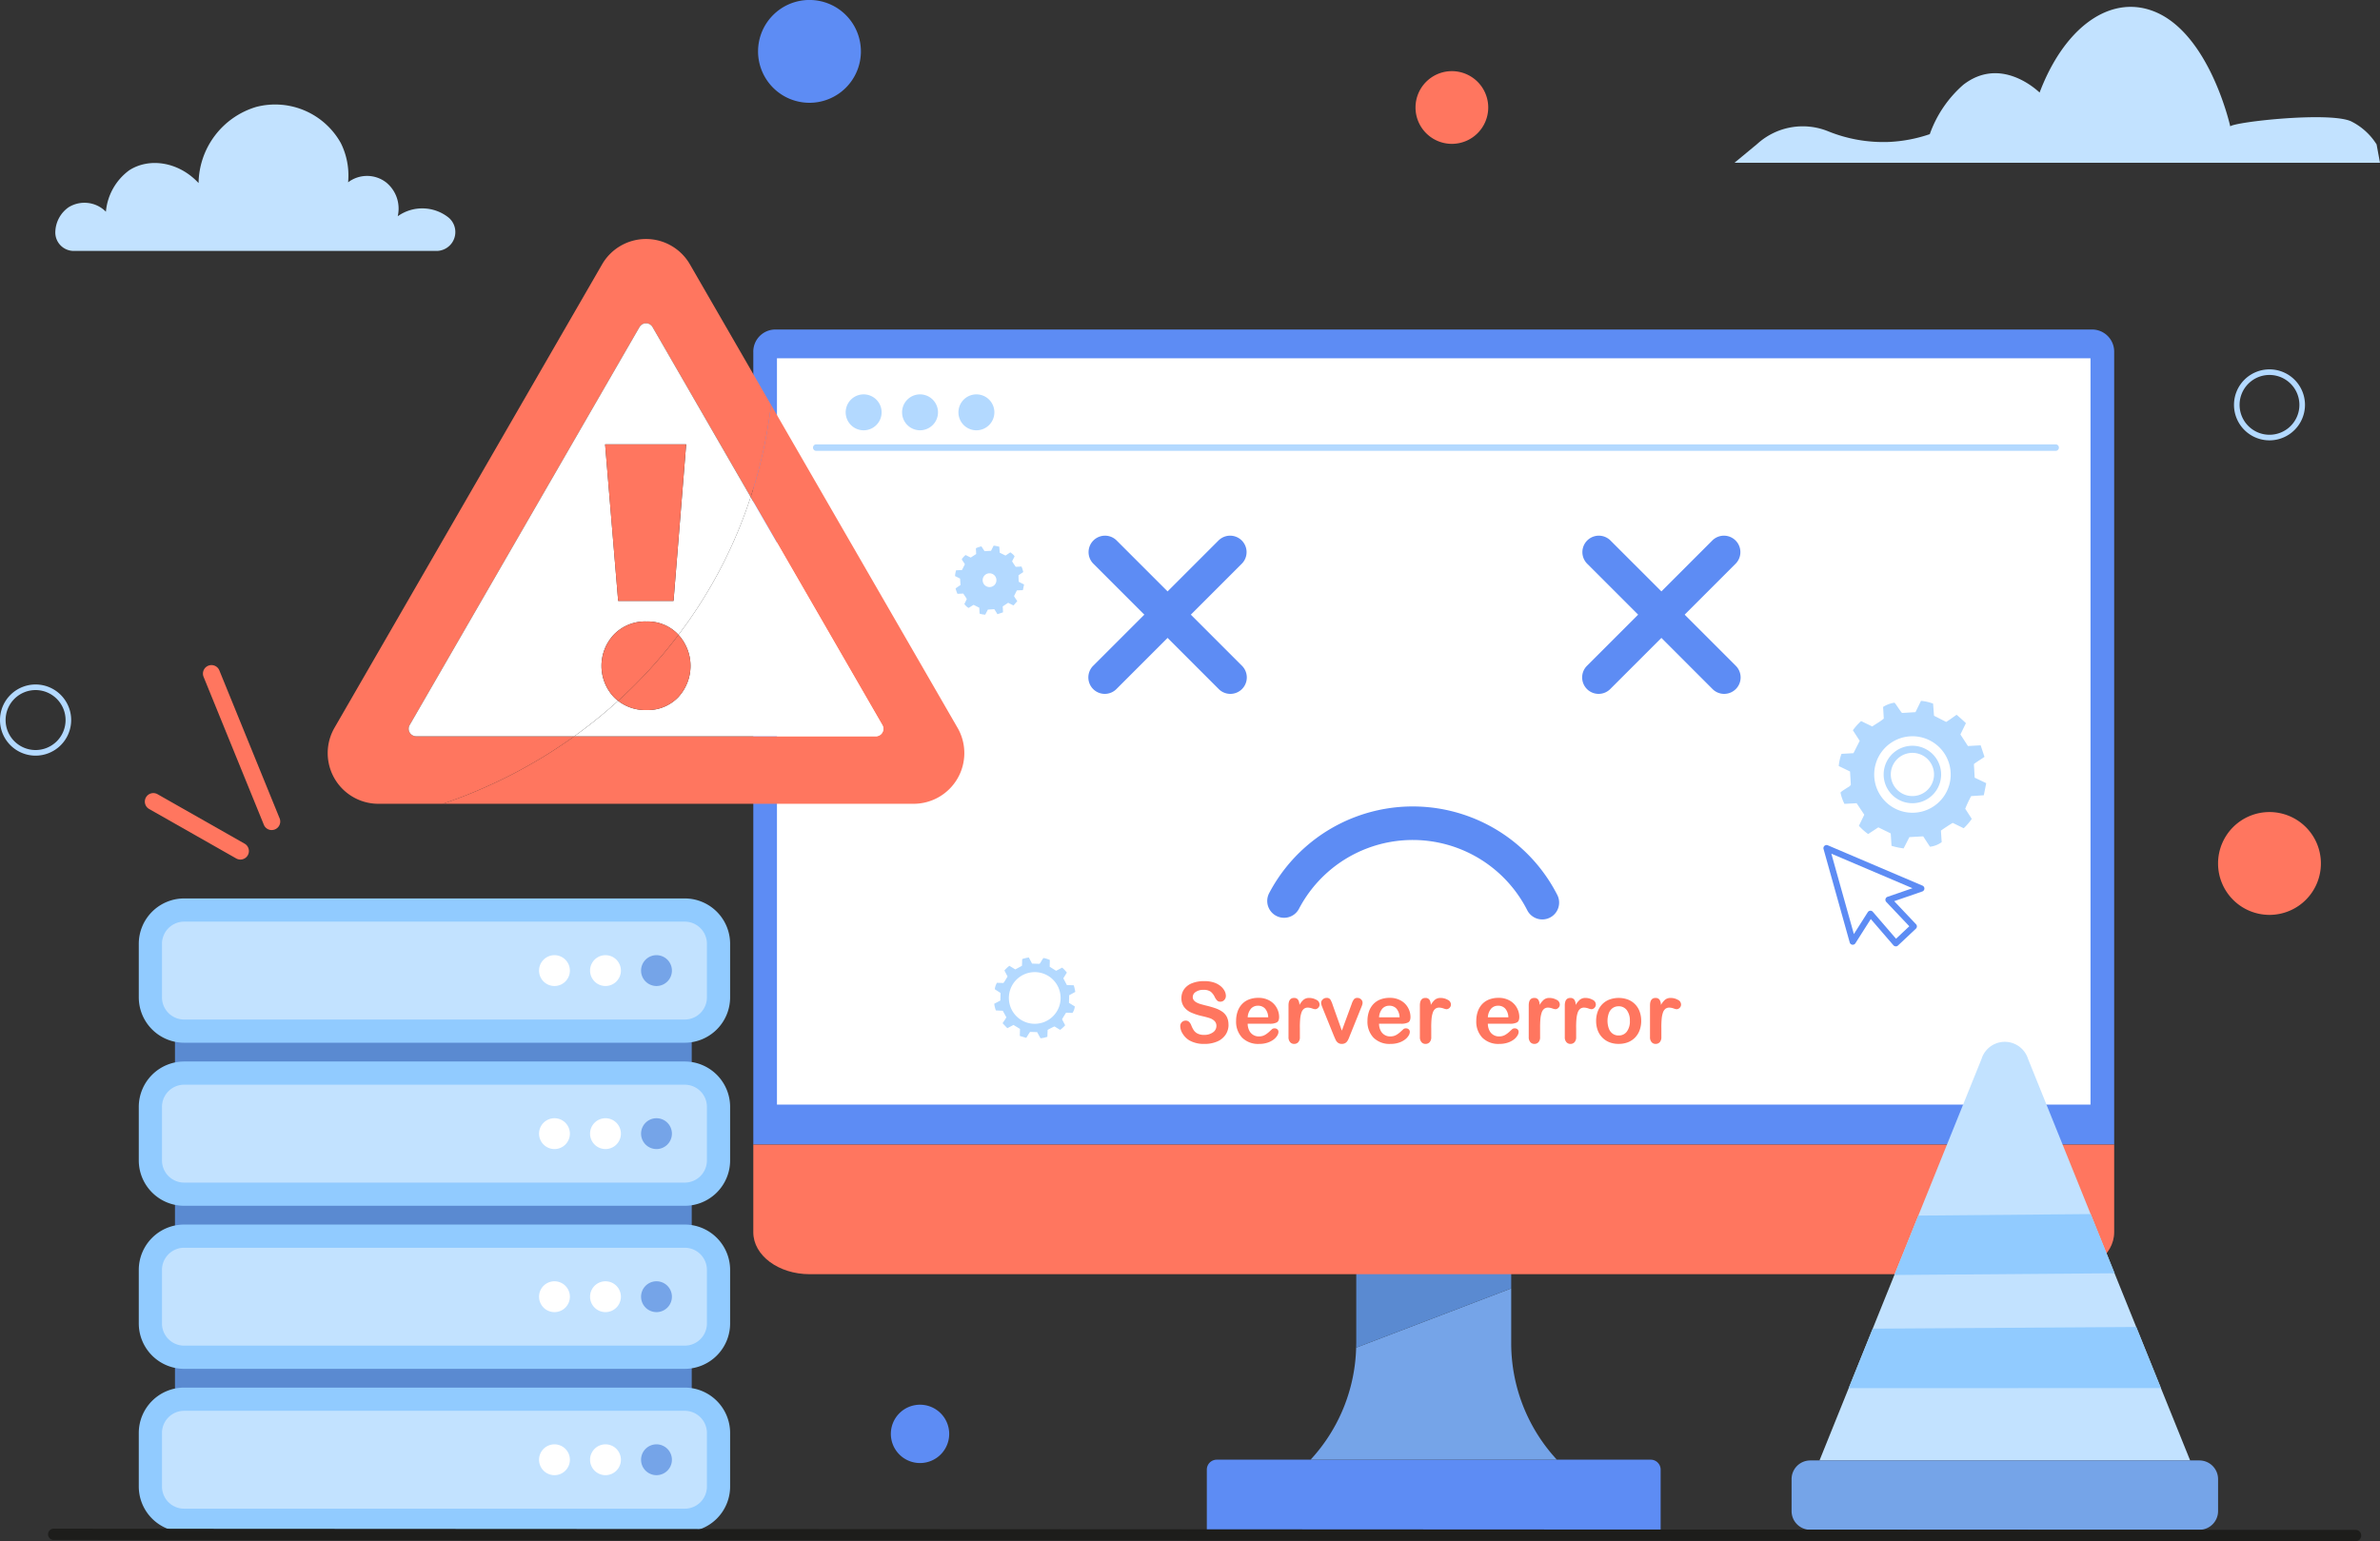 <svg xmlns="http://www.w3.org/2000/svg" xmlns:xlink="http://www.w3.org/1999/xlink" width="295" height="191.059" viewBox="0 0 295 191.059">
  <rect x="0" y="0" width="295" height="191.059" fill="#333333" stroke="none"/>
  <defs>
    <clipPath id="clip-path">
      <rect id="Rectángulo_375425" data-name="Rectángulo 375425" width="295" height="191.059" fill="none"/>
    </clipPath>
  </defs>
  <g id="Grupo_1067992" data-name="Grupo 1067992" transform="translate(0 -0.003)">
    <rect id="Rectángulo_375423" data-name="Rectángulo 375423" width="64.052" height="62.711" transform="translate(21.688 123.866)" fill="#5a8ad1"/>
    <g id="Grupo_1067991" data-name="Grupo 1067991" transform="translate(0 0.003)">
      <g id="Grupo_1067990" data-name="Grupo 1067990" transform="translate(0 0)" clip-path="url(#clip-path)">
        <path id="Trazado_803231" data-name="Trazado 803231" d="M334.146,1636.547H272.1a4.185,4.185,0,0,1-4.185-4.185v-6.642a4.185,4.185,0,0,1,4.185-4.185h62.05a4.185,4.185,0,0,1,4.185,4.185v6.642a4.185,4.185,0,0,1-4.185,4.185" transform="translate(-249.27 -1508.715)" fill="#c2e2ff"/>
        <path id="Trazado_803232" data-name="Trazado 803232" d="M314.918,1618.756h-62.05a5.63,5.63,0,0,1-5.623-5.623v-6.642a5.629,5.629,0,0,1,5.623-5.623h62.05a5.629,5.629,0,0,1,5.623,5.623v6.642a5.63,5.63,0,0,1-5.623,5.623m-62.05-15.012a2.75,2.75,0,0,0-2.747,2.747v6.642a2.75,2.75,0,0,0,2.747,2.747h62.05a2.75,2.75,0,0,0,2.747-2.747v-6.642a2.75,2.75,0,0,0-2.747-2.747Z" transform="translate(-230.043 -1489.486)" fill="#91cbff"/>
        <path id="Trazado_803233" data-name="Trazado 803233" d="M964.142,1703.867a1.911,1.911,0,1,1-1.911-1.911,1.911,1.911,0,0,1,1.911,1.911" transform="translate(-893.505 -1583.54)" fill="#fff"/>
        <path id="Trazado_803234" data-name="Trazado 803234" d="M1055.025,1703.867a1.911,1.911,0,1,1-1.911-1.911,1.911,1.911,0,0,1,1.911,1.911" transform="translate(-978.065 -1583.54)" fill="#fff"/>
        <path id="Trazado_803235" data-name="Trazado 803235" d="M1145.908,1703.867a1.911,1.911,0,1,1-1.911-1.911,1.911,1.911,0,0,1,1.911,1.911" transform="translate(-1062.625 -1583.54)" fill="#75a4e8"/>
        <path id="Trazado_803236" data-name="Trazado 803236" d="M334.146,1927.08H272.1a4.185,4.185,0,0,1-4.185-4.185v-6.642a4.185,4.185,0,0,1,4.185-4.185h62.05a4.185,4.185,0,0,1,4.185,4.185v6.642a4.185,4.185,0,0,1-4.185,4.185" transform="translate(-249.27 -1779.033)" fill="#c2e2ff"/>
        <path id="Trazado_803237" data-name="Trazado 803237" d="M314.918,1909.289h-62.05a5.629,5.629,0,0,1-5.623-5.623v-6.642a5.63,5.63,0,0,1,5.623-5.623h62.05a5.63,5.63,0,0,1,5.623,5.623v6.642a5.629,5.629,0,0,1-5.623,5.623m-62.05-15.012a2.751,2.751,0,0,0-2.747,2.747v6.642a2.75,2.75,0,0,0,2.747,2.747h62.05a2.75,2.75,0,0,0,2.747-2.747v-6.642a2.751,2.751,0,0,0-2.747-2.747Z" transform="translate(-230.043 -1759.804)" fill="#91cbff"/>
        <path id="Trazado_803238" data-name="Trazado 803238" d="M964.142,1994.4a1.911,1.911,0,1,1-1.911-1.911,1.911,1.911,0,0,1,1.911,1.911" transform="translate(-893.505 -1853.859)" fill="#fff"/>
        <path id="Trazado_803239" data-name="Trazado 803239" d="M1055.025,1994.4a1.911,1.911,0,1,1-1.911-1.911,1.911,1.911,0,0,1,1.911,1.911" transform="translate(-978.065 -1853.859)" fill="#fff"/>
        <path id="Trazado_803240" data-name="Trazado 803240" d="M1145.908,1994.4a1.911,1.911,0,1,1-1.911-1.911,1.911,1.911,0,0,1,1.911,1.911" transform="translate(-1062.625 -1853.859)" fill="#75a4e8"/>
        <path id="Trazado_803241" data-name="Trazado 803241" d="M334.146,2217.613H272.1a4.185,4.185,0,0,1-4.185-4.185v-6.642a4.185,4.185,0,0,1,4.185-4.185h62.05a4.185,4.185,0,0,1,4.185,4.185v6.642a4.185,4.185,0,0,1-4.185,4.185" transform="translate(-249.27 -2049.352)" fill="#c2e2ff"/>
        <path id="Trazado_803242" data-name="Trazado 803242" d="M314.918,2199.822h-62.05a5.63,5.63,0,0,1-5.623-5.623v-6.642a5.629,5.629,0,0,1,5.623-5.623h62.05a5.629,5.629,0,0,1,5.623,5.623v6.642a5.63,5.63,0,0,1-5.623,5.623m-62.05-15.012a2.75,2.75,0,0,0-2.747,2.747v6.642a2.751,2.751,0,0,0,2.747,2.748h62.05a2.751,2.751,0,0,0,2.747-2.748v-6.642a2.75,2.75,0,0,0-2.747-2.747Z" transform="translate(-230.043 -2030.123)" fill="#91cbff"/>
        <path id="Trazado_803243" data-name="Trazado 803243" d="M964.142,2284.933a1.911,1.911,0,1,1-1.911-1.911,1.911,1.911,0,0,1,1.911,1.911" transform="translate(-893.505 -2124.178)" fill="#fff"/>
        <path id="Trazado_803244" data-name="Trazado 803244" d="M1055.025,2284.933a1.911,1.911,0,1,1-1.911-1.911,1.911,1.911,0,0,1,1.911,1.911" transform="translate(-978.065 -2124.178)" fill="#fff"/>
        <path id="Trazado_803245" data-name="Trazado 803245" d="M1145.908,2284.933a1.911,1.911,0,1,1-1.911-1.911,1.911,1.911,0,0,1,1.911,1.911" transform="translate(-1062.625 -2124.178)" fill="#75a4e8"/>
        <path id="Trazado_803246" data-name="Trazado 803246" d="M334.146,2508.146H272.1a4.185,4.185,0,0,1-4.185-4.185v-6.642a4.185,4.185,0,0,1,4.185-4.185h62.05a4.185,4.185,0,0,1,4.185,4.185v6.642a4.185,4.185,0,0,1-4.185,4.185" transform="translate(-249.27 -2319.671)" fill="#c2e2ff"/>
        <path id="Trazado_803247" data-name="Trazado 803247" d="M314.918,2490.356h-62.05a5.629,5.629,0,0,1-5.623-5.623v-6.642a5.629,5.629,0,0,1,5.623-5.623h62.05a5.629,5.629,0,0,1,5.623,5.623v6.642a5.629,5.629,0,0,1-5.623,5.623m-62.05-15.012a2.75,2.75,0,0,0-2.747,2.747v6.642a2.75,2.75,0,0,0,2.747,2.747h62.05a2.75,2.75,0,0,0,2.747-2.747v-6.642a2.75,2.75,0,0,0-2.747-2.747Z" transform="translate(-230.043 -2300.443)" fill="#91cbff"/>
        <path id="Trazado_803248" data-name="Trazado 803248" d="M964.142,2575.466a1.911,1.911,0,1,1-1.911-1.911,1.911,1.911,0,0,1,1.911,1.911" transform="translate(-893.505 -2394.496)" fill="#fff"/>
        <path id="Trazado_803249" data-name="Trazado 803249" d="M1055.025,2575.466a1.911,1.911,0,1,1-1.911-1.911,1.911,1.911,0,0,1,1.911,1.911" transform="translate(-978.065 -2394.496)" fill="#fff"/>
        <path id="Trazado_803250" data-name="Trazado 803250" d="M1145.908,2575.466a1.911,1.911,0,1,1-1.911-1.911,1.911,1.911,0,0,1,1.911,1.911" transform="translate(-1062.625 -2394.496)" fill="#75a4e8"/>
        <path id="Trazado_803251" data-name="Trazado 803251" d="M269.872,1421.383a1.05,1.05,0,0,1-.52-.138l-10.791-6.131a1.054,1.054,0,1,1,1.042-1.833l10.791,6.131a1.055,1.055,0,0,1-.522,1.971" transform="translate(-240.075 -1314.821)" fill="#ff765f"/>
        <path id="Trazado_803252" data-name="Trazado 803252" d="M370.1,1205.589a1.055,1.055,0,0,1-.977-.657l-7.471-18.341a1.054,1.054,0,0,1,1.953-.8l7.471,18.341a1.055,1.055,0,0,1-.976,1.452" transform="translate(-336.418 -1102.682)" fill="#ff765f"/>
        <path id="Trazado_803253" data-name="Trazado 803253" d="M2206.189,2609.572h-56.251v-7.458a1.234,1.234,0,0,1,1.234-1.234h53.783a1.234,1.234,0,0,1,1.234,1.234Z" transform="translate(-2000.353 -2419.92)" fill="#5d8cf4"/>
        <path id="Trazado_803254" data-name="Trazado 803254" d="M2359.725,2295.7l-19.219,7.345a21.266,21.266,0,0,1-5.643,13.888h30.518a21.27,21.27,0,0,1-5.656-14.444Z" transform="translate(-2172.412 -2135.977)" fill="#75a4e8"/>
        <path id="Trazado_803255" data-name="Trazado 803255" d="M2435.185,2253.17h-19.206v9.749c0,.186-.008.371-.013.556l19.219-7.345Z" transform="translate(-2247.872 -2096.403)" fill="#5a8ad1"/>
        <path id="Trazado_803256" data-name="Trazado 803256" d="M1510.667,589.953a2.742,2.742,0,0,0-2.662-2.816H1344.649a2.742,2.742,0,0,0-2.662,2.816V688.18h168.68Z" transform="translate(-1248.616 -546.286)" fill="#5d8cf4"/>
        <rect id="Rectángulo_375424" data-name="Rectángulo 375424" width="162.814" height="92.521" transform="translate(96.304 44.418)" fill="#fff"/>
        <path id="Trazado_803257" data-name="Trazado 803257" d="M1341.987,2039.4v10.874c0,2.869,3.128,5.194,6.987,5.194H1503.68c3.859,0,6.987-2.325,6.987-5.194V2039.4Z" transform="translate(-1248.616 -1897.503)" fill="#ff765f"/>
        <path id="Trazado_803258" data-name="Trazado 803258" d="M2108.589,1753.524a2.214,2.214,0,0,1-.352,1.228,2.339,2.339,0,0,1-1.03.853,3.857,3.857,0,0,1-1.608.308,3.618,3.618,0,0,1-1.839-.421,2.45,2.45,0,0,1-.835-.809,1.836,1.836,0,0,1-.321-.984.667.667,0,0,1,.683-.673.58.58,0,0,1,.408.154,1.219,1.219,0,0,1,.285.457,3.041,3.041,0,0,0,.311.6,1.259,1.259,0,0,0,.47.4,1.736,1.736,0,0,0,.8.157,1.8,1.8,0,0,0,1.1-.316.95.95,0,0,0,.424-.789.833.833,0,0,0-.229-.609,1.474,1.474,0,0,0-.591-.357q-.362-.123-.969-.262a7.1,7.1,0,0,1-1.359-.444,2.2,2.2,0,0,1-.868-.694,1.8,1.8,0,0,1-.321-1.092,1.875,1.875,0,0,1,.339-1.1,2.139,2.139,0,0,1,.981-.742,4.018,4.018,0,0,1,1.51-.26,3.735,3.735,0,0,1,1.2.172,2.536,2.536,0,0,1,.84.457,1.912,1.912,0,0,1,.488.6,1.38,1.38,0,0,1,.154.611.723.723,0,0,1-.193.491.614.614,0,0,1-.48.218.553.553,0,0,1-.4-.131,1.781,1.781,0,0,1-.3-.429,1.94,1.94,0,0,0-.493-.665,1.441,1.441,0,0,0-.925-.239,1.6,1.6,0,0,0-.953.259.754.754,0,0,0-.362.624.631.631,0,0,0,.123.39,1.035,1.035,0,0,0,.339.283,2.29,2.29,0,0,0,.437.185q.221.067.729.2a11.456,11.456,0,0,1,1.154.329,3.507,3.507,0,0,1,.878.437,1.8,1.8,0,0,1,.565.65,2.082,2.082,0,0,1,.2.963" transform="translate(-1956.312 -1626.497)" fill="#ff765f"/>
        <path id="Trazado_803259" data-name="Trazado 803259" d="M2206.24,1781.162H2203.5a1.863,1.863,0,0,0,.193.843,1.29,1.29,0,0,0,1.184.735,1.684,1.684,0,0,0,.46-.059,1.5,1.5,0,0,0,.4-.185,3.051,3.051,0,0,0,.36-.27q.164-.144.427-.391a.46.46,0,0,1,.308-.093.508.508,0,0,1,.349.118.422.422,0,0,1,.134.334.911.911,0,0,1-.149.444,1.765,1.765,0,0,1-.45.488,2.559,2.559,0,0,1-.755.388,3.255,3.255,0,0,1-1.045.154,2.8,2.8,0,0,1-2.1-.771,2.869,2.869,0,0,1-.75-2.091,3.482,3.482,0,0,1,.185-1.153,2.541,2.541,0,0,1,.539-.912,2.339,2.339,0,0,1,.873-.583,3.136,3.136,0,0,1,1.151-.2,2.729,2.729,0,0,1,1.41.347,2.28,2.28,0,0,1,.881.9,2.36,2.36,0,0,1,.293,1.12q0,.529-.3.686a1.889,1.889,0,0,1-.853.157m-2.743-.8h2.543a1.7,1.7,0,0,0-.388-1.076,1.161,1.161,0,0,0-.886-.357,1.123,1.123,0,0,0-.86.362,1.8,1.8,0,0,0-.408,1.071" transform="translate(-2048.851 -1654.252)" fill="#ff765f"/>
        <path id="Trazado_803260" data-name="Trazado 803260" d="M2296.945,1781.781v1.171a.9.9,0,0,1-.2.64.668.668,0,0,1-.509.213.642.642,0,0,1-.5-.216.92.92,0,0,1-.2-.637v-3.9q0-.945.683-.945a.571.571,0,0,1,.5.221,1.218,1.218,0,0,1,.17.652,2.455,2.455,0,0,1,.516-.652,1.067,1.067,0,0,1,.707-.221,1.809,1.809,0,0,1,.858.221.66.66,0,0,1,.416.586.557.557,0,0,1-.177.424.55.55,0,0,1-.383.167,1.765,1.765,0,0,1-.373-.1,1.733,1.733,0,0,0-.521-.1.763.763,0,0,0-.5.162,1.038,1.038,0,0,0-.3.48,3.346,3.346,0,0,0-.149.758q-.041.439-.041,1.071" transform="translate(-2135.826 -1654.389)" fill="#ff765f"/>
        <path id="Trazado_803261" data-name="Trazado 803261" d="M2355.012,1778.976l1.135,3.185,1.223-3.324a1.978,1.978,0,0,1,.282-.568.517.517,0,0,1,.421-.167.633.633,0,0,1,.455.18.561.561,0,0,1,.188.416.845.845,0,0,1-.033.216,2,2,0,0,1-.077.231l-.1.246-1.346,3.339q-.056.144-.146.365a1.9,1.9,0,0,1-.2.377.789.789,0,0,1-.272.244.818.818,0,0,1-.393.087.761.761,0,0,1-.475-.136.917.917,0,0,1-.262-.3q-.085-.162-.285-.639l-1.336-3.3q-.047-.123-.095-.247a2.158,2.158,0,0,1-.083-.252.911.911,0,0,1-.033-.221.536.536,0,0,1,.087-.285.683.683,0,0,1,.241-.231.653.653,0,0,1,.334-.09.531.531,0,0,1,.48.2,3.186,3.186,0,0,1,.29.673" transform="translate(-2189.825 -1654.389)" fill="#ff765f"/>
        <path id="Trazado_803262" data-name="Trazado 803262" d="M2440.306,1781.162h-2.743a1.863,1.863,0,0,0,.193.843,1.29,1.29,0,0,0,1.184.735,1.683,1.683,0,0,0,.46-.059,1.5,1.5,0,0,0,.4-.185,3.069,3.069,0,0,0,.36-.27q.164-.144.427-.391a.46.46,0,0,1,.308-.093.508.508,0,0,1,.349.118.422.422,0,0,1,.134.334.913.913,0,0,1-.149.444,1.761,1.761,0,0,1-.45.488,2.562,2.562,0,0,1-.755.388,3.255,3.255,0,0,1-1.045.154,2.8,2.8,0,0,1-2.1-.771,2.869,2.869,0,0,1-.75-2.091,3.489,3.489,0,0,1,.185-1.153,2.548,2.548,0,0,1,.539-.912,2.34,2.34,0,0,1,.874-.583,3.135,3.135,0,0,1,1.151-.2,2.729,2.729,0,0,1,1.41.347,2.28,2.28,0,0,1,.881.9,2.357,2.357,0,0,1,.293,1.12q0,.529-.3.686a1.889,1.889,0,0,1-.853.157m-2.743-.8h2.543a1.706,1.706,0,0,0-.388-1.076,1.161,1.161,0,0,0-.886-.357,1.123,1.123,0,0,0-.861.362,1.8,1.8,0,0,0-.408,1.071" transform="translate(-2266.632 -1654.252)" fill="#ff765f"/>
        <path id="Trazado_803263" data-name="Trazado 803263" d="M2531.011,1781.781v1.171a.9.9,0,0,1-.2.64.668.668,0,0,1-.509.213.642.642,0,0,1-.5-.216.92.92,0,0,1-.2-.637v-3.9q0-.945.683-.945a.571.571,0,0,1,.5.221,1.218,1.218,0,0,1,.169.652,2.455,2.455,0,0,1,.516-.652,1.067,1.067,0,0,1,.707-.221,1.809,1.809,0,0,1,.858.221.66.66,0,0,1,.416.586.557.557,0,0,1-.177.424.55.55,0,0,1-.383.167,1.768,1.768,0,0,1-.373-.1,1.731,1.731,0,0,0-.521-.1.763.763,0,0,0-.5.162,1.042,1.042,0,0,0-.3.48,3.347,3.347,0,0,0-.149.758q-.041.439-.041,1.071" transform="translate(-2353.608 -1654.389)" fill="#ff765f"/>
        <path id="Trazado_803264" data-name="Trazado 803264" d="M2634.2,1781.162h-2.743a1.86,1.86,0,0,0,.193.843,1.29,1.29,0,0,0,1.184.735,1.683,1.683,0,0,0,.46-.059,1.494,1.494,0,0,0,.4-.185,3.069,3.069,0,0,0,.36-.27q.164-.144.427-.391a.46.46,0,0,1,.308-.093.508.508,0,0,1,.349.118.422.422,0,0,1,.134.334.913.913,0,0,1-.149.444,1.768,1.768,0,0,1-.449.488,2.563,2.563,0,0,1-.755.388,3.254,3.254,0,0,1-1.045.154,2.8,2.8,0,0,1-2.1-.771,2.869,2.869,0,0,1-.75-2.091,3.489,3.489,0,0,1,.185-1.153,2.544,2.544,0,0,1,.539-.912,2.338,2.338,0,0,1,.874-.583,3.135,3.135,0,0,1,1.151-.2,2.73,2.73,0,0,1,1.41.347,2.281,2.281,0,0,1,.881.9,2.357,2.357,0,0,1,.293,1.12q0,.529-.3.686a1.889,1.889,0,0,1-.853.157m-2.743-.8H2634a1.7,1.7,0,0,0-.388-1.076,1.161,1.161,0,0,0-.886-.357,1.123,1.123,0,0,0-.861.362,1.8,1.8,0,0,0-.408,1.071" transform="translate(-2447.039 -1654.252)" fill="#ff765f"/>
        <path id="Trazado_803265" data-name="Trazado 803265" d="M2724.909,1781.781v1.171a.9.9,0,0,1-.2.64.667.667,0,0,1-.508.213.642.642,0,0,1-.5-.216.92.92,0,0,1-.2-.637v-3.9q0-.945.683-.945a.57.57,0,0,1,.5.221,1.218,1.218,0,0,1,.17.652,2.45,2.45,0,0,1,.516-.652,1.067,1.067,0,0,1,.707-.221,1.809,1.809,0,0,1,.858.221.66.66,0,0,1,.416.586.557.557,0,0,1-.177.424.55.55,0,0,1-.383.167,1.768,1.768,0,0,1-.372-.1,1.733,1.733,0,0,0-.521-.1.763.763,0,0,0-.5.162,1.038,1.038,0,0,0-.3.48,3.347,3.347,0,0,0-.149.758q-.041.439-.041,1.071" transform="translate(-2534.015 -1654.389)" fill="#ff765f"/>
        <path id="Trazado_803266" data-name="Trazado 803266" d="M2789.149,1781.781v1.171a.9.9,0,0,1-.2.64.669.669,0,0,1-.509.213.642.642,0,0,1-.5-.216.921.921,0,0,1-.2-.637v-3.9q0-.945.683-.945a.57.57,0,0,1,.5.221,1.218,1.218,0,0,1,.17.652,2.45,2.45,0,0,1,.516-.652,1.066,1.066,0,0,1,.706-.221,1.808,1.808,0,0,1,.858.221.66.66,0,0,1,.416.586.557.557,0,0,1-.177.424.55.55,0,0,1-.383.167,1.768,1.768,0,0,1-.373-.1,1.731,1.731,0,0,0-.521-.1.763.763,0,0,0-.5.162,1.044,1.044,0,0,0-.3.48,3.361,3.361,0,0,0-.149.758q-.041.439-.041,1.071" transform="translate(-2593.785 -1654.389)" fill="#ff765f"/>
        <path id="Trazado_803267" data-name="Trazado 803267" d="M2849.151,1780.954a3.315,3.315,0,0,1-.2,1.156,2.552,2.552,0,0,1-.565.909,2.5,2.5,0,0,1-.884.583,3.125,3.125,0,0,1-1.156.2,3.036,3.036,0,0,1-1.146-.205,2.528,2.528,0,0,1-1.446-1.492,3.306,3.306,0,0,1-.193-1.153,3.341,3.341,0,0,1,.2-1.166,2.534,2.534,0,0,1,.56-.9,2.47,2.47,0,0,1,.884-.578,3.344,3.344,0,0,1,2.3,0,2.486,2.486,0,0,1,1.451,1.49,3.328,3.328,0,0,1,.193,1.156m-1.408,0a2.1,2.1,0,0,0-.378-1.336,1.226,1.226,0,0,0-1.015-.478,1.257,1.257,0,0,0-.724.213,1.352,1.352,0,0,0-.483.629,2.857,2.857,0,0,0,0,1.932,1.377,1.377,0,0,0,.478.629,1.24,1.24,0,0,0,.732.218,1.224,1.224,0,0,0,1.015-.48,2.1,2.1,0,0,0,.378-1.328" transform="translate(-2645.722 -1654.389)" fill="#ff765f"/>
        <path id="Trazado_803268" data-name="Trazado 803268" d="M2940.959,1781.781v1.171a.9.9,0,0,1-.2.64.668.668,0,0,1-.509.213.642.642,0,0,1-.5-.216.92.92,0,0,1-.2-.637v-3.9q0-.945.683-.945a.571.571,0,0,1,.5.221,1.218,1.218,0,0,1,.17.652,2.45,2.45,0,0,1,.516-.652,1.067,1.067,0,0,1,.707-.221,1.809,1.809,0,0,1,.858.221.66.66,0,0,1,.416.586.557.557,0,0,1-.177.424.55.55,0,0,1-.383.167,1.768,1.768,0,0,1-.373-.1,1.731,1.731,0,0,0-.521-.1.762.762,0,0,0-.5.162,1.038,1.038,0,0,0-.3.48,3.333,3.333,0,0,0-.149.758q-.041.439-.041,1.071" transform="translate(-2735.033 -1654.389)" fill="#ff765f"/>
        <path id="Trazado_803269" data-name="Trazado 803269" d="M1939.472,973.111h0a2.039,2.039,0,0,1,0-2.883l15.564-15.564a2.039,2.039,0,0,1,2.883,2.883l-15.564,15.564a2.039,2.039,0,0,1-2.883,0" transform="translate(-1803.975 -887.686)" fill="#5d8cf4"/>
        <path id="Trazado_803270" data-name="Trazado 803270" d="M1957.919,973.111h0a2.039,2.039,0,0,0,0-2.883l-15.564-15.564a2.039,2.039,0,0,0-2.883,2.883l15.564,15.564a2.039,2.039,0,0,0,2.883,0" transform="translate(-1803.975 -887.686)" fill="#5d8cf4"/>
        <path id="Trazado_803271" data-name="Trazado 803271" d="M2819.188,973.111h0a2.038,2.038,0,0,1,0-2.883l15.563-15.564a2.039,2.039,0,0,1,2.883,2.883l-15.564,15.564a2.039,2.039,0,0,1-2.883,0" transform="translate(-2622.483 -887.686)" fill="#5d8cf4"/>
        <path id="Trazado_803272" data-name="Trazado 803272" d="M2837.635,973.111h0a2.039,2.039,0,0,0,0-2.883l-15.564-15.564a2.039,2.039,0,0,0-2.883,2.883l15.563,15.564a2.039,2.039,0,0,0,2.883,0" transform="translate(-2622.483 -887.686)" fill="#5d8cf4"/>
        <path id="Trazado_803273" data-name="Trazado 803273" d="M2291.576,1450.673a2.087,2.087,0,0,1-1.859-1.135,15.921,15.921,0,0,0-28.3-.181,2.087,2.087,0,1,1-3.69-1.951,20.113,20.113,0,0,1,35.709.227,2.088,2.088,0,0,1-1.855,3.04" transform="translate(-2100.412 -1336.688)" fill="#5d8cf4"/>
        <path id="Trazado_803274" data-name="Trazado 803274" d="M1511.03,704.922a2.227,2.227,0,1,1-2.227-2.226,2.227,2.227,0,0,1,2.227,2.226" transform="translate(-1401.755 -653.805)" fill="#b3d9ff"/>
        <path id="Trazado_803275" data-name="Trazado 803275" d="M1611.474,704.922a2.226,2.226,0,1,1-2.226-2.226,2.226,2.226,0,0,1,2.226,2.226" transform="translate(-1495.21 -653.805)" fill="#b3d9ff"/>
        <path id="Trazado_803276" data-name="Trazado 803276" d="M1711.919,704.922a2.227,2.227,0,1,1-2.227-2.226,2.226,2.226,0,0,1,2.227,2.226" transform="translate(-1588.667 -653.805)" fill="#b3d9ff"/>
        <path id="Trazado_803277" data-name="Trazado 803277" d="M1602.38,792.558H1448.759a.4.4,0,0,1,0-.808H1602.38a.4.4,0,0,1,0,.808" transform="translate(-1347.584 -736.663)" fill="#b3d9ff"/>
        <path id="Trazado_803278" data-name="Trazado 803278" d="M1704.332,980.614a2.6,2.6,0,0,0,.712.13l.327-.627.792-.052c.044.064.094.134.139.206.086.137.168.276.253.414.17-.045.655-.218.693-.233-.012-.255-.024-.492-.035-.732l.668-.447.664.33.47-.53c-.1-.164-.211-.314-.307-.468-.033-.053-.065-.107-.094-.162l.352-.707.744-.03.081-.387.066-.313-.657-.336a7.546,7.546,0,0,1-.028-.811l.582-.392a3.244,3.244,0,0,0-.218-.687l-.711.034c-.155-.215-.309-.449-.453-.683l.306-.6c-.043-.127-.2-.278-.521-.513l-.6.4-.719-.356c-.016-.241-.033-.482-.05-.736a4.321,4.321,0,0,0-.7-.14l-.328.646-.8.04-.39-.591a3.192,3.192,0,0,0-.684.229l.035.717-.675.438-.64-.315a2.665,2.665,0,0,0-.47.516.8.8,0,0,0,.052.115c.08.123.16.247.246.366a.327.327,0,0,1,.074.175l-.179.356-.167.333-.727.034a2.731,2.731,0,0,0-.133.715l.144.072.48.239c.017.264.034.527.052.8l-.608.409a3.388,3.388,0,0,0,.23.681l.719-.033c.146.231.314.442.438.686l-.3.608a1.682,1.682,0,0,0,.515.49c.038-.021.083-.044.125-.07.129-.081.256-.164.385-.244.042-.026.088-.047.124-.066l.7.351.037.73m.393-4.287a.854.854,0,1,1,.7.987.853.853,0,0,1-.7-.987" transform="translate(-1582.924 -904.544)" fill="#b3d9ff"/>
        <path id="Trazado_803279" data-name="Trazado 803279" d="M1772.507,1712.671l.446.818c-.047.078-.1.166-.151.249-.1.159-.211.316-.317.473.131.159.555.591.59.623l.762-.4.805.491c-.008.29-.016.572-.024.87l.8.239c.124-.189.231-.379.347-.557.04-.062.082-.122.126-.18h.012l.864.025c.136.251.294.531.419.763a3.263,3.263,0,0,0,.711-.143v0l.136-.031c.012-.3.023-.578.034-.865a8.779,8.779,0,0,1,.849-.429l.7.426a3.8,3.8,0,0,0,.625-.571l-.386-.74c.153-.271.326-.551.5-.819l.789.03a1.637,1.637,0,0,0,.29-.808l-.721-.443.025-.941.76-.417c-.041-.214-.079-.427-.14-.638-.018-.061-.037-.121-.059-.181l-.849-.031-.438-.834.437-.707a3.744,3.744,0,0,0-.581-.616l-.747.39-.8-.5c.007-.292.013-.562.02-.837a3.129,3.129,0,0,0-.781-.246.987.987,0,0,0-.1.112c-.092.146-.184.292-.268.443a.383.383,0,0,1-.15.166l-.467-.015-.437-.014-.4-.758a4.9,4.9,0,0,0-.661.143,1.443,1.443,0,0,0-.166.068c0,.064,0,.126-.005.189-.006.21-.011.417-.017.629l-.83.451-.735-.447a3.97,3.97,0,0,0-.612.58l.389.75c-.174.27-.315.552-.515.8l-.8-.025a1.979,1.979,0,0,0-.268.79c.042.03.087.067.136.1.149.1.3.192.45.29.049.032.093.07.131.1-.01.324-.019.63-.028.92l-.759.4a4.091,4.091,0,0,0,.157.7,1.374,1.374,0,0,0,.055.127l.829.039m.9-.7a3.2,3.2,0,0,1,2.191-3.962l.009,0a3.2,3.2,0,0,1,1.771,6.153l-.009,0a3.2,3.2,0,0,1-3.962-2.191" transform="translate(-1648.214 -1587.367)" fill="#b3d9ff"/>
        <path id="Trazado_803280" data-name="Trazado 803280" d="M3277.872,1261.5l.953,1.425-.669,1.375a6.8,6.8,0,0,0,1.148,1.022l1.26-.829,1.536.752c.033.5.066,1.011.1,1.539a9.192,9.192,0,0,0,1.5.318l.717-1.4,1.707-.094.841,1.286a2.973,2.973,0,0,0,1.452-.567l-.095-1.431c.478-.336.976-.666,1.461-.957l1.362.664a6.914,6.914,0,0,0,1-1.163l-.81-1.256a15.991,15.991,0,0,1,.735-1.564l1.568-.105.3-1.5-1.432-.683c-.019-.33-.037-.657-.056-.986-.013-.229-.026-.458-.04-.694.1-.083.21-.161.32-.238.317-.22.657-.423.993-.659l-.475-1.433-1.577.089-.933-1.436.683-1.4c-.061-.062-.866-.809-1.161-1.039-.281.2-.56.4-.842.6-.149.1-.305.2-.445.287l-1.507-.768c-.039-.507-.075-1-.114-1.5a5.54,5.54,0,0,0-1.5-.343l-.685,1.4-1.668.1c-.056-.068-.128-.146-.188-.233-.185-.265-.365-.535-.549-.8-.061-.087-.129-.168-.187-.242a3.586,3.586,0,0,0-1.42.527c.028.473.057.952.086,1.446-.446.375-.951.645-1.432.975l-1.38-.668a7.2,7.2,0,0,0-1.021,1.14l.794,1.228.054.083-.775,1.529-1.483.083a5.828,5.828,0,0,0-.34,1.511l1.4.678q.023.392.047.791.025.42.051.848a.693.693,0,0,1-.292.281c-.269.16-.529.334-.79.509a1.775,1.775,0,0,0-.2.182,5.69,5.69,0,0,0,.487,1.4l1.518-.079m3.176-6.475a4.741,4.741,0,1,1,.824,6.654,4.741,4.741,0,0,1-.824-6.654" transform="translate(-3047.746 -1161.924)" fill="#b3d9ff"/>
        <path id="Trazado_803281" data-name="Trazado 803281" d="M3362.093,1334.564a3.562,3.562,0,1,0-5,.619,3.561,3.561,0,0,0,5-.619m-5.171-3.454a2.679,2.679,0,1,1,1.1,3.624,2.679,2.679,0,0,1-1.1-3.624" transform="translate(-3122.243 -1236.359)" fill="#b3d9ff"/>
        <path id="Trazado_803282" data-name="Trazado 803282" d="M3265.705,1516.259l-11.735-5,3.245,11.588,2.192-3.454,3.143,3.646,2.226-2.091-3.122-3.3Z" transform="translate(-3027.57 -1406.115)" fill="#fff"/>
        <path id="Trazado_803283" data-name="Trazado 803283" d="M3257.341,1518.228h-.021a.39.39,0,0,1-.274-.135l-2.8-3.249-1.911,3.01a.389.389,0,0,1-.7-.1l-3.245-11.588a.389.389,0,0,1,.528-.463l11.735,5a.389.389,0,0,1-.026.726l-3.48,1.2,2.707,2.86a.389.389,0,0,1-.016.551l-2.226,2.091a.388.388,0,0,1-.267.106m-3.143-4.425a.39.39,0,0,1,.295.135l2.877,3.339,1.645-1.546-2.854-3.015a.389.389,0,0,1,.156-.636l3.094-1.065-10.057-4.281,2.791,9.966,1.724-2.716a.389.389,0,0,1,.3-.179h.028" transform="translate(-3022.362 -1400.909)" fill="#5d8cf4"/>
        <path id="Trazado_803284" data-name="Trazado 803284" d="M3287.342,1908.2H3241.4l11.486-28.462,8.6-21.323a3.02,3.02,0,0,1,5.762,0l8.6,21.323Z" transform="translate(-3015.874 -1727.143)" fill="#c2e2ff"/>
        <path id="Trazado_803285" data-name="Trazado 803285" d="M3242.212,2610.842h-48.228a2.318,2.318,0,0,1-2.318-2.318v-3.961a2.318,2.318,0,0,1,2.318-2.318h48.228a2.318,2.318,0,0,1,2.318,2.318v3.961a2.318,2.318,0,0,1-2.318,2.318" transform="translate(-2969.601 -2421.19)" fill="#75a4e8"/>
        <path id="Trazado_803286" data-name="Trazado 803286" d="M3332.081,2372.028l-38.706.012,2.977-7.376,32.673-.207,3.056,7.572" transform="translate(-3064.234 -2199.946)" fill="#91cbff"/>
        <path id="Trazado_803287" data-name="Trazado 803287" d="M3402.048,2170.611l-27.3.214,2.972-7.364,21.368-.187,2.961,7.337" transform="translate(-3139.944 -2012.761)" fill="#91cbff"/>
        <path id="Trazado_803288" data-name="Trazado 803288" d="M594.678,487.518a.926.926,0,0,1-.8-1.389l28.491-49.348a.926.926,0,0,1,1.6,0l12.171,21.081a60.448,60.448,0,0,0,2.525-11.433l-10.056-17.418a6.284,6.284,0,0,0-10.884,0l-33.169,57.45A6.284,6.284,0,0,0,590,495.888h7.981a62.278,62.278,0,0,0,16.3-8.369Z" transform="translate(-543.095 -396.24)" fill="#ff765f"/>
        <path id="Trazado_803289" data-name="Trazado 803289" d="M852.67,761.407l-23.112-40.032a60.445,60.445,0,0,1-2.525,11.432l16.32,28.267a.926.926,0,0,1-.8,1.389H805.173a62.28,62.28,0,0,1-16.3,8.369h58.356a6.284,6.284,0,0,0,5.442-9.426" transform="translate(-733.985 -671.185)" fill="#ff765f"/>
        <path id="Trazado_803290" data-name="Trazado 803290" d="M1036.077,902.771a5.717,5.717,0,0,1-.055,7.756,5.238,5.238,0,0,1-3.9,1.569,5.539,5.539,0,0,1-3.53-1.14,60.73,60.73,0,0,1-5.43,4.391h37.377a.926.926,0,0,0,.8-1.389l-16.32-28.267a57.921,57.921,0,0,1-6.756,13.991c-.7,1.058-1.432,2.085-2.191,3.089" transform="translate(-951.977 -824.068)" fill="#fff"/>
        <path id="Trazado_803291" data-name="Trazado 803291" d="M756.677,576.5l-28.491,49.348a.926.926,0,0,0,.8,1.389h19.6a60.743,60.743,0,0,0,5.43-4.391,5.432,5.432,0,0,1-.49-.429,5.655,5.655,0,0,1,0-7.818,5.4,5.4,0,0,1,4.02-1.593,5.2,5.2,0,0,1,3.9,1.593c.02.02.036.042.055.062.759-1,1.492-2.031,2.191-3.089a57.921,57.921,0,0,0,6.756-13.991L758.281,576.5a.926.926,0,0,0-1.6,0m4.209,33.957h-6.863l-1.618-19.411h10.049Z" transform="translate(-677.405 -535.962)" fill="#fff"/>
        <path id="Trazado_803292" data-name="Trazado 803292" d="M1081.166,1109.034c-.019-.02-.036-.042-.055-.062a5.2,5.2,0,0,0-3.9-1.593,5.4,5.4,0,0,0-4.02,1.593,5.656,5.656,0,0,0,0,7.818,5.449,5.449,0,0,0,.49.429,59.794,59.794,0,0,0,7.482-8.185" transform="translate(-997.066 -1030.332)" fill="#ff765f"/>
        <path id="Trazado_803293" data-name="Trazado 803293" d="M1108.632,1138.926a5.717,5.717,0,0,0,.055-7.756,59.8,59.8,0,0,1-7.482,8.185,5.539,5.539,0,0,0,3.53,1.14,5.238,5.238,0,0,0,3.9-1.569" transform="translate(-1024.587 -1052.468)" fill="#ff765f"/>
        <path id="Trazado_803294" data-name="Trazado 803294" d="M1079.579,811.162h6.863l1.568-19.411h-10.049Z" transform="translate(-1002.961 -736.663)" fill="#ff765f"/>
        <path id="Trazado_803295" data-name="Trazado 803295" d="M3169.6,29.283a7.831,7.831,0,0,0-3.214-2.9c-2.777-1.187-14.32.084-14.935.645-.117-.524-2.9-12.413-10.209-14.51-5.187-1.488-10.487,2.575-13.423,10.318-.562-.526-4.939-4.46-9.453-.967a14.626,14.626,0,0,0-4.159,6.126,18.118,18.118,0,0,1-5.1.967,18.233,18.233,0,0,1-7.519-1.332,8.373,8.373,0,0,0-8.775,1.584L3090,31.54h80.009q-.208-1.128-.416-2.257" transform="translate(-2875.012 -11.363)" fill="#c2e2ff"/>
        <path id="Trazado_803296" data-name="Trazado 803296" d="M100.785,204.3a2.289,2.289,0,0,1-2.253-2.475,3.848,3.848,0,0,1,1.654-2.946,3.739,3.739,0,0,1,4.612.561,7.142,7.142,0,0,1,2.894-5.141c2.508-1.609,6.145-1.048,8.591,1.589a10.009,10.009,0,0,1,7.144-9.441,9.321,9.321,0,0,1,10.49,4.487,9.022,9.022,0,0,1,.9,4.861,3.876,3.876,0,0,1,4.7,0A4.175,4.175,0,0,1,140.968,200a5.237,5.237,0,0,1,6.33.187l.051.045a2.342,2.342,0,0,1-1.509,4.068Z" transform="translate(-91.67 -173.192)" fill="#c2e2ff"/>
        <path id="Trazado_803297" data-name="Trazado 803297" d="M370.789,2725.416h0l-285.474-.15a.7.7,0,0,1,0-1.392h0l285.474.15a.7.7,0,0,1,0,1.391" transform="translate(-78.732 -2534.357)" fill="#1d1d1b"/>
        <path id="Trazado_803298" data-name="Trazado 803298" d="M1363.213,6.378A6.374,6.374,0,1,1,1356.838,0a6.374,6.374,0,0,1,6.374,6.374" transform="translate(-1256.504 -0.004)" fill="#5d8cf4"/>
        <path id="Trazado_803299" data-name="Trazado 803299" d="M3964.2,1453.311a6.374,6.374,0,1,1-6.374-6.374,6.374,6.374,0,0,1,6.374,6.374" transform="translate(-3676.525 -1346.265)" fill="#ff765f"/>
        <path id="Trazado_803300" data-name="Trazado 803300" d="M4.411,1228.441a4.411,4.411,0,1,1,4.411-4.411,4.416,4.416,0,0,1-4.411,4.411m0-8.129a3.717,3.717,0,1,0,3.717,3.717,3.722,3.722,0,0,0-3.717-3.717" transform="translate(0 -1134.762)" fill="#b3d9ff"/>
        <path id="Trazado_803301" data-name="Trazado 803301" d="M3984.22,666.926a4.4,4.4,0,1,1,4.4-4.4,4.406,4.406,0,0,1-4.4,4.4m0-8.108a3.707,3.707,0,1,0,3.707,3.707,3.711,3.711,0,0,0-3.707-3.707" transform="translate(-3702.918 -612.334)" fill="#b3d9ff"/>
        <path id="Trazado_803302" data-name="Trazado 803302" d="M2530.723,131.274a4.507,4.507,0,1,1-4.507-4.507,4.507,4.507,0,0,1,4.507,4.507" transform="translate(-2346.257 -117.947)" fill="#ff765f"/>
        <path id="Trazado_803303" data-name="Trazado 803303" d="M1594.279,2506.56a3.616,3.616,0,1,1-3.616-3.616,3.616,3.616,0,0,1,3.616,3.616" transform="translate(-1476.626 -2328.798)" fill="#5d8cf4"/>
      </g>
    </g>
  </g>
</svg>
